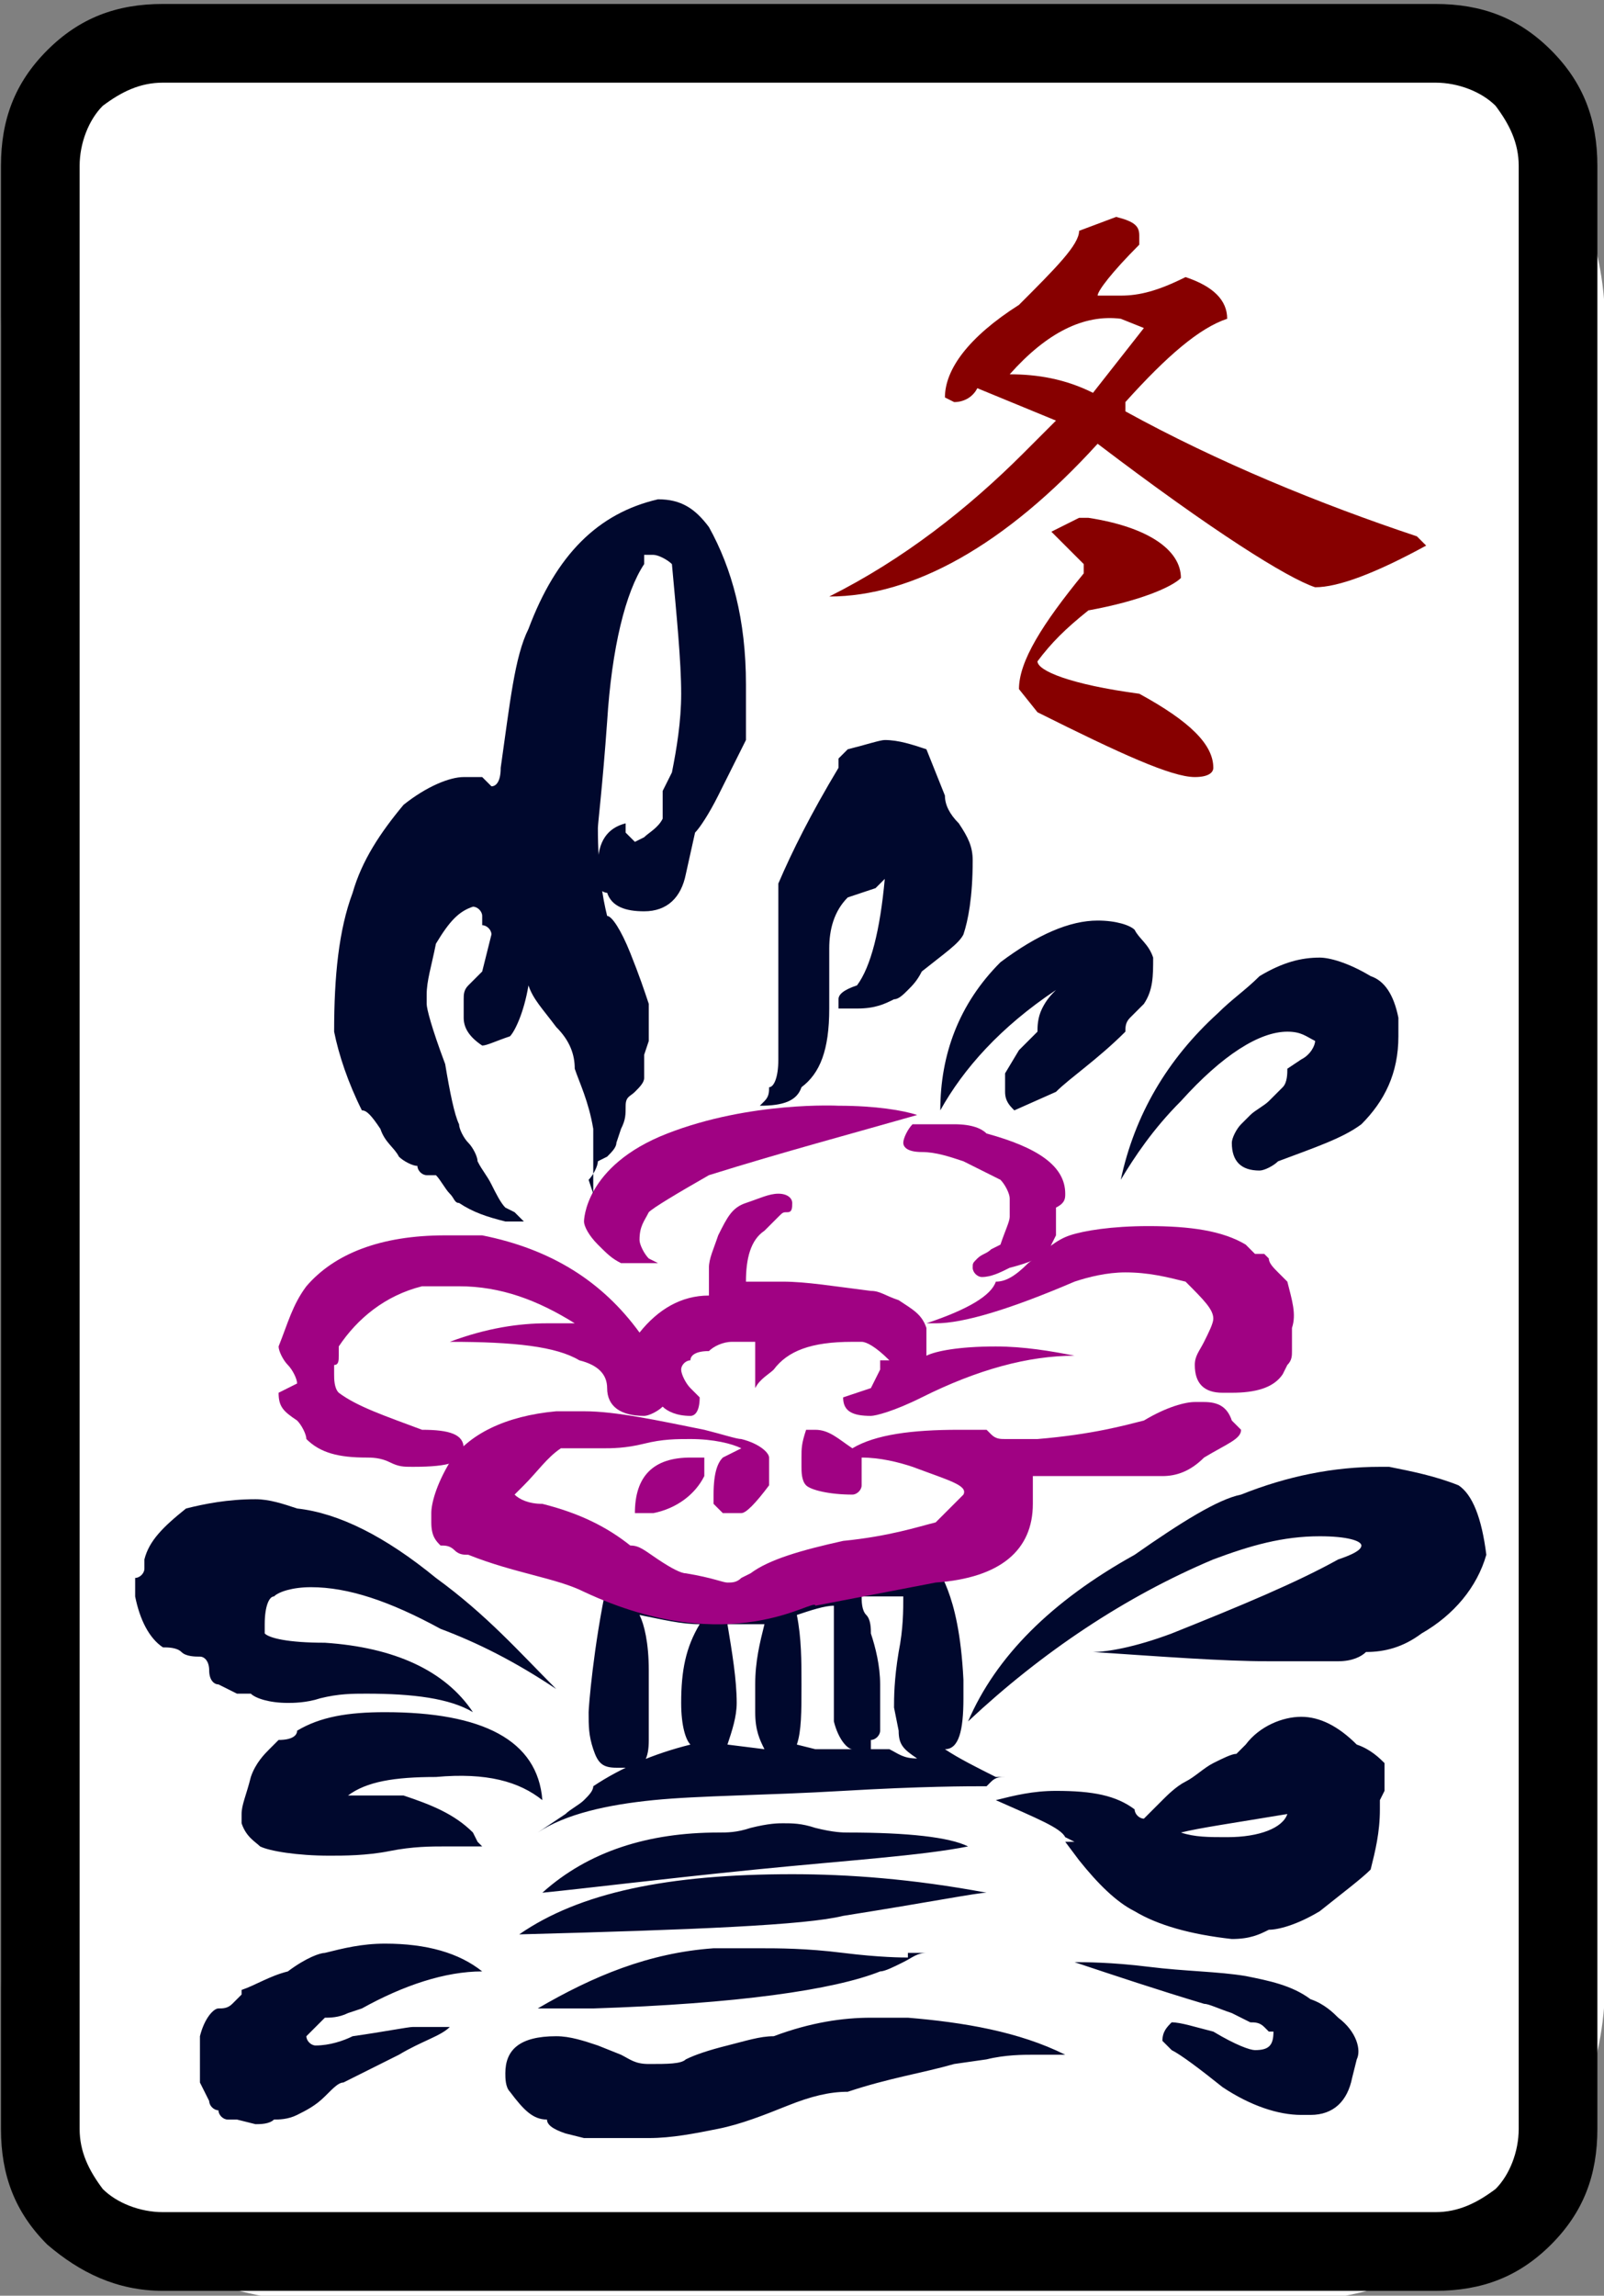 <?xml version="1.0" encoding="utf-8"?>
<!-- Generator: Adobe Illustrator 25.0.1, SVG Export Plug-In . SVG Version: 6.00 Build 0)  -->
<svg version="1.1"
	 id="图层_1" inkscape:version="0.92.3 (2405546, 2018-03-11)" xmlns:cc="http://creativecommons.org/ns#" xmlns:dc="http://purl.org/dc/elements/1.1/" xmlns:inkscape="http://www.inkscape.org/namespaces/inkscape" xmlns:rdf="http://www.w3.org/1999/02/22-rdf-syntax-ns#" xmlns:sodipodi="http://sodipodi.sourceforge.net/DTD/sodipodi-0.dtd" xmlns:svg="http://www.w3.org/2000/svg"
	 xmlns="http://www.w3.org/2000/svg" xmlns:xlink="http://www.w3.org/1999/xlink" x="0px" y="0px" viewBox="0 0 139.8 200"
	 style="enable-background:new 0 0 139.8 200;" xml:space="preserve">
<rect x="0" y="0" width="139.8" height="200" fill="#808080" stroke="none"/>
<style type="text/css">
	.st0{fill:#FFFFFF;}
	.st1{fill:#A00283;}
	.st2{fill:#870000;}
	.st3{fill:#00082D;}
</style>
<path class="st0" d="M112,200.5H28c-15.4,0-27.9-12.5-27.9-27.9V28.4C0.1,13,12.6,0.5,28,0.5h84c15.4,0,27.9,12.5,27.9,27.9v144.2
	C139.9,188,127.4,200.5,112,200.5z"/>
<sodipodi:namedview  bordercolor="#666666" borderopacity="1" gridtolerance="10" guidetolerance="10" id="namedview617" inkscape:current-layer="图层_1" inkscape:cx="-52.49666" inkscape:cy="112.60966" inkscape:pageopacity="0" inkscape:pageshadow="2" inkscape:window-height="705" inkscape:window-maximized="1" inkscape:window-width="1366" inkscape:window-x="-8" inkscape:window-y="-8" inkscape:zoom="1" objecttolerance="10" pagecolor="#ffffff" showgrid="false">
	</sodipodi:namedview>
<g id="g2075" transform="matrix(4.033,0,0,4.033,-2364.464,-882.478)">
	<path id="path578" inkscape:connector-curvature="0" d="M586.3,222.4c0-1,0.3-1.8,1-2.5c0.7-0.7,1.5-1,2.5-1h27.5
		c1,0,1.8,0.3,2.5,1c0.7,0.7,1,1.5,1,2.5v42.4c0,1-0.3,1.8-1,2.5c-0.7,0.7-1.5,1-2.5,1h-27.5c-1,0-1.8-0.4-2.5-1
		c-0.7-0.7-1-1.5-1-2.5 M588,264.8c0,0.5,0.2,0.9,0.5,1.3c0.3,0.3,0.8,0.5,1.3,0.5h27.5c0.5,0,0.9-0.2,1.3-0.5
		c0.3-0.3,0.5-0.8,0.5-1.3v-42.4c0-0.5-0.2-0.9-0.5-1.3c-0.3-0.3-0.8-0.5-1.3-0.5h-27.5c-0.5,0-0.9,0.2-1.3,0.5
		c-0.3,0.3-0.5,0.8-0.5,1.3"/>
	<path id="path580" inkscape:connector-curvature="0" class="st1" d="M601.6,250.3h-0.4c-0.4,0-0.7,0.1-0.9,0.3
		c-0.2,0.2-0.3,0.5-0.3,0.9h0.4c0.5-0.1,0.9-0.4,1.1-0.8v-0.2V250.3z"/>
	<path id="path582" inkscape:connector-curvature="0" class="st2" d="M610.4,223.5c0.4,0.1,0.5,0.2,0.5,0.4v0.2
		c-0.6,0.6-0.9,1-0.9,1.1h0.5c0.4,0,0.8-0.1,1.4-0.4c0.6,0.2,0.9,0.5,0.9,0.9c-0.6,0.2-1.3,0.8-2.2,1.8v0.2c2,1.1,4.2,2,6.3,2.7
		l0.2,0.2c-1.1,0.6-1.9,0.9-2.4,0.9c-0.6-0.2-2.2-1.2-4.7-3.1c-2,2.2-4,3.3-5.8,3.3c1.6-0.8,3-1.9,4.2-3.1l0.7-0.7l-1.7-0.7
		c-0.1,0.2-0.3,0.3-0.5,0.3l-0.2-0.1c0-0.6,0.5-1.3,1.6-2c0.8-0.8,1.3-1.3,1.3-1.6L610.4,223.5z M608.1,226.9c0.6,0,1.2,0.1,1.8,0.4
		l1.1-1.4l-0.5-0.2C609.7,225.6,608.9,226,608.1,226.9z M609.6,230h0.2c1.3,0.2,2,0.7,2,1.3c-0.2,0.2-0.9,0.5-2,0.7
		c-0.5,0.4-0.8,0.7-1.1,1.1c0,0.2,0.7,0.5,2.2,0.7c1.1,0.6,1.6,1.1,1.6,1.6c0,0.1-0.1,0.2-0.4,0.2c-0.5,0-1.6-0.5-3.4-1.4l-0.4-0.5
		c0-0.6,0.5-1.4,1.4-2.5v-0.2l-0.7-0.7L609.6,230z"/>
	<path id="path584" inkscape:connector-curvature="0" class="st1" d="M609.5,248.1c-0.5-0.1-1.1-0.2-1.7-0.2c-0.8,0-1.3,0.1-1.5,0.2
		v-0.2v-0.4c-0.1-0.3-0.3-0.4-0.6-0.6c-0.3-0.1-0.4-0.2-0.6-0.2c-0.8-0.1-1.4-0.2-1.9-0.2h-0.5h-0.3c0-0.5,0.1-0.9,0.4-1.1l0.1-0.1
		l0.2-0.2c0.1-0.1,0.1-0.1,0.2-0.1c0.1,0,0.1-0.1,0.1-0.2c0-0.1-0.1-0.2-0.3-0.2c-0.2,0-0.4,0.1-0.7,0.2c-0.3,0.1-0.4,0.3-0.6,0.7
		c-0.1,0.3-0.2,0.5-0.2,0.7v0.4v0.2c-0.6,0-1.1,0.3-1.5,0.8c-0.8-1.1-1.9-1.8-3.4-2.1h-0.3h-0.5c-1.4,0-2.4,0.4-3,1.1
		c-0.3,0.4-0.4,0.8-0.6,1.3c0,0.1,0.1,0.3,0.2,0.4c0.1,0.1,0.2,0.3,0.2,0.4l-0.4,0.2c0,0.3,0.1,0.4,0.4,0.6c0.1,0.1,0.2,0.3,0.2,0.4
		c0.3,0.3,0.7,0.4,1.3,0.4c0.1,0,0.3,0,0.5,0.1c0.2,0.1,0.3,0.1,0.5,0.1c0.8,0,1.1-0.1,1.1-0.4c0-0.3-0.3-0.4-0.9-0.4
		c-0.8-0.3-1.4-0.5-1.8-0.8c-0.1-0.1-0.1-0.3-0.1-0.4v-0.2c0.1,0,0.1-0.1,0.1-0.2v-0.2c0.4-0.6,1-1.1,1.8-1.3h0.8
		c0.9,0,1.7,0.3,2.5,0.8h-0.3h-0.3c-0.6,0-1.3,0.1-2.1,0.4c1.4,0,2.3,0.1,2.8,0.4c0.4,0.1,0.6,0.3,0.6,0.6c0,0.4,0.3,0.6,0.8,0.6
		c0.1,0,0.3-0.1,0.4-0.2c0.1,0.1,0.3,0.2,0.6,0.2c0.1,0,0.2-0.1,0.2-0.4l-0.2-0.2c-0.1-0.1-0.2-0.3-0.2-0.4c0-0.1,0.1-0.2,0.2-0.2
		c0-0.1,0.1-0.2,0.4-0.2c0.1-0.1,0.3-0.2,0.5-0.2h0.5v0.4v0.6c0.1-0.2,0.3-0.3,0.4-0.4c0.3-0.4,0.8-0.6,1.7-0.6h0.2
		c0.1,0,0.3,0.1,0.6,0.4h-0.2v0.2l-0.2,0.4l-0.6,0.2c0,0.3,0.2,0.4,0.6,0.4c0.1,0,0.5-0.1,1.1-0.4
		C607.4,248.4,608.5,248.1,609.5,248.1L609.5,248.1z"/>
	<path id="path586" inkscape:connector-curvature="0" class="st1" d="M598.9,245.2c0,0.1,0.1,0.3,0.3,0.5c0.2,0.2,0.3,0.3,0.5,0.4
		h0.8l-0.2-0.1c-0.1-0.1-0.2-0.3-0.2-0.4c0-0.3,0.1-0.4,0.2-0.6c0.1-0.1,0.6-0.4,1.3-0.8c1.6-0.5,3.1-0.9,4.5-1.3
		c-0.3-0.1-0.9-0.2-1.7-0.2c0,0-1.9-0.1-3.7,0.6S598.9,245.2,598.9,245.2L598.9,245.2z"/>
	<path id="path588" inkscape:connector-curvature="0" class="st1" d="M609.3,244.6c0-0.6-0.6-1-1.7-1.3c-0.1-0.1-0.3-0.2-0.7-0.2
		h-0.7h-0.2c-0.1,0.1-0.2,0.3-0.2,0.4c0,0.1,0.1,0.2,0.4,0.2c0.3,0,0.6,0.1,0.9,0.2l0.8,0.4c0.1,0.1,0.2,0.3,0.2,0.4v0.2v0.2
		c0,0.1-0.1,0.3-0.2,0.6l-0.2,0.1c-0.1,0.1-0.2,0.1-0.3,0.2c-0.1,0.1-0.1,0.1-0.1,0.2c0,0.1,0.1,0.2,0.2,0.2c0.2,0,0.4-0.1,0.6-0.2
		c0.4-0.1,0.6-0.2,0.8-0.3l0.2-0.4v-0.6C609.3,244.8,609.3,244.7,609.3,244.6L609.3,244.6z"/>
	<path id="path590" inkscape:connector-curvature="0" class="st1" d="M614.1,246.5l-0.2-0.2c-0.1-0.1-0.2-0.2-0.2-0.3l-0.1-0.1h-0.2
		l-0.2-0.2c-0.5-0.3-1.2-0.4-2.1-0.4c-0.8,0-1.4,0.1-1.7,0.2c-0.3,0.1-0.5,0.3-0.9,0.6c-0.3,0.3-0.5,0.4-0.7,0.4
		c-0.1,0.3-0.6,0.6-1.5,0.9h0.2c0.6,0,1.6-0.3,3-0.9c0.3-0.1,0.7-0.2,1.1-0.2c0.5,0,0.9,0.1,1.3,0.2c0.4,0.4,0.6,0.6,0.6,0.8
		c0,0.1-0.1,0.3-0.2,0.5c-0.1,0.2-0.2,0.3-0.2,0.5c0,0.4,0.2,0.6,0.6,0.6h0.2c0.5,0,0.9-0.1,1.1-0.4l0.1-0.2
		c0.1-0.1,0.1-0.2,0.1-0.3v-0.2v-0.3C614.3,247.2,614.2,246.9,614.1,246.5z"/>
	<path id="path592" inkscape:connector-curvature="0" class="st3" d="M595.7,252.9c-1.1-0.9-2.1-1.4-3-1.5c-0.3-0.1-0.6-0.2-0.9-0.2
		c-0.6,0-1.1,0.1-1.5,0.2c-0.5,0.4-0.8,0.7-0.9,1.1v0.2c0,0.1-0.1,0.2-0.2,0.2v0.4c0.1,0.5,0.3,0.9,0.6,1.1c0.1,0,0.3,0,0.4,0.1
		c0.1,0.1,0.3,0.1,0.4,0.1c0.1,0,0.2,0.1,0.2,0.3c0,0.2,0.1,0.3,0.2,0.3l0.4,0.2h0.3c0.1,0.1,0.4,0.2,0.8,0.2c0.1,0,0.4,0,0.7-0.1
		c0.4-0.1,0.7-0.1,1-0.1c1,0,1.8,0.1,2.3,0.4c-0.6-0.9-1.7-1.4-3.2-1.5c-0.8,0-1.2-0.1-1.3-0.2v-0.2c0-0.4,0.1-0.6,0.2-0.6
		c0.1-0.1,0.4-0.2,0.8-0.2c0.8,0,1.7,0.3,2.8,0.9c0.8,0.3,1.6,0.7,2.5,1.3C597.5,254.5,596.8,253.7,595.7,252.9L595.7,252.9z
		 M596.7,261.4c-0.5-0.4-1.2-0.6-2.1-0.6c-0.5,0-0.9,0.1-1.3,0.2c-0.1,0-0.4,0.1-0.8,0.4c-0.4,0.1-0.7,0.3-1,0.4l0,0.1l-0.1,0.1
		l-0.1,0.1c-0.1,0.1-0.2,0.1-0.3,0.1s-0.3,0.2-0.4,0.6v0.6v0.2v0.2l0.2,0.4c0,0.1,0.1,0.2,0.2,0.2c0,0.1,0.1,0.2,0.2,0.2h0.2
		l0.4,0.1c0.1,0,0.3,0,0.4-0.1c0.1,0,0.3,0,0.5-0.1c0.2-0.1,0.4-0.2,0.6-0.4c0.2-0.2,0.3-0.3,0.4-0.3l1.2-0.6
		c0.5-0.3,0.9-0.4,1.1-0.6h-0.4h-0.4c-0.1,0-0.6,0.1-1.3,0.2c-0.2,0.1-0.5,0.2-0.8,0.2c-0.1,0-0.2-0.1-0.2-0.2l0.4-0.4
		c0.1,0,0.3,0,0.5-0.1l0.3-0.1C595,261.7,595.9,261.4,596.7,261.4L596.7,261.4z M598,257.7c-0.1-1.3-1.3-1.9-3.4-1.9
		c-0.8,0-1.4,0.1-1.9,0.4c0,0.1-0.1,0.2-0.4,0.2l-0.2,0.2c-0.1,0.1-0.3,0.3-0.4,0.6c-0.1,0.4-0.2,0.6-0.2,0.8v0.2
		c0.1,0.3,0.3,0.4,0.4,0.5c0.2,0.1,0.8,0.2,1.5,0.2c0.3,0,0.8,0,1.3-0.1c0.5-0.1,0.9-0.1,1.2-0.1h0.8l-0.1-0.1l-0.1-0.2
		c-0.4-0.4-0.9-0.6-1.5-0.8h-0.2H594h-0.2c0.4-0.3,1-0.4,1.9-0.4C596.8,257.1,597.5,257.3,598,257.7L598,257.7z M609.3,263.2
		c-1-0.5-2.2-0.7-3.4-0.8h-0.8c-0.6,0-1.3,0.1-2.1,0.4c-0.3,0-0.6,0.1-1,0.2c-0.4,0.1-0.7,0.2-0.9,0.3c-0.1,0.1-0.4,0.1-0.8,0.1
		c-0.3,0-0.4-0.1-0.6-0.2l-0.5-0.2c-0.3-0.1-0.6-0.2-0.9-0.2c-0.8,0-1.1,0.3-1.1,0.8c0,0.1,0,0.3,0.1,0.4c0.3,0.4,0.5,0.6,0.8,0.6
		c0,0.1,0.1,0.2,0.4,0.3l0.4,0.1h0.8h0.6c0.5,0,1-0.1,1.5-0.2c0.5-0.1,1-0.3,1.5-0.5c0.5-0.2,0.9-0.3,1.3-0.3
		c0.9-0.3,1.6-0.4,2.3-0.6l0.7-0.1c0.4-0.1,0.8-0.1,1-0.1h0.2L609.3,263.2L609.3,263.2z M607.6,259.7c-1.6-0.3-3-0.4-4.2-0.4
		c-2.7,0-4.6,0.4-5.9,1.3c3.8-0.1,6.2-0.2,7-0.4C606.4,259.9,607.4,259.7,607.6,259.7L607.6,259.7z M605.9,261.1
		c-0.1,0-0.6,0-1.4-0.1c-0.8-0.1-1.4-0.1-1.8-0.1h-0.5h-0.5c-1.4,0.1-2.6,0.6-3.8,1.3v0.2v-0.2h0.6h0.6c3.1-0.1,5.2-0.4,6.2-0.8
		c0.1,0,0.3-0.1,0.5-0.2s0.3-0.2,0.5-0.2h0.2h-0.2H605.9z M604.6,258.4c-0.1,0-0.3,0-0.7-0.1c-0.3-0.1-0.5-0.1-0.7-0.1
		c-0.1,0-0.3,0-0.7,0.1c-0.3,0.1-0.5,0.1-0.7,0.1c-1.5,0-2.8,0.4-3.8,1.3c1-0.1,2.6-0.3,4.6-0.5s3.6-0.3,4.6-0.5
		C606.8,258.5,605.9,258.4,604.6,258.4L604.6,258.4z M602,256.5c0.1-0.3,0.2-0.6,0.2-0.9c0-0.5-0.1-1.1-0.2-1.7h0.8
		c-0.1,0.4-0.2,0.8-0.2,1.3v0.6c0,0.4,0.1,0.6,0.2,0.8L602,256.5L602,256.5z M607.3,237.4c0-0.3-0.1-0.5-0.3-0.8
		c-0.2-0.2-0.3-0.4-0.3-0.6l-0.2-0.5l-0.2-0.5c-0.3-0.1-0.6-0.2-0.9-0.2c-0.1,0-0.4,0.1-0.8,0.2l-0.2,0.2v0.2c-0.6,1-1,1.8-1.3,2.5
		v1.5v0.8v1.1v0.4c0,0.4-0.1,0.6-0.2,0.6c0,0.1,0,0.2-0.1,0.3l-0.1,0.1c0.5,0,0.8-0.1,0.9-0.4c0.4-0.3,0.6-0.8,0.6-1.7V240v-0.5
		v-0.2c0-0.4,0.1-0.8,0.4-1.1l0.6-0.2l0.1-0.1l0.1-0.1c-0.1,1.1-0.3,1.9-0.6,2.3c-0.3,0.1-0.4,0.2-0.4,0.3v0.2h0.4
		c0.4,0,0.6-0.1,0.8-0.2c0.1,0,0.2-0.1,0.3-0.2c0.1-0.1,0.2-0.2,0.3-0.4c0.5-0.4,0.8-0.6,0.9-0.8
		C607.2,238.7,607.3,238.2,607.3,237.4L607.3,237.4z M603.5,256.5c0.1-0.3,0.1-0.7,0.1-1.3c0-0.5,0-1-0.1-1.5
		c0.3-0.1,0.6-0.2,0.8-0.2v0.2v0.1v0.3v1.1v0.8c0.1,0.4,0.3,0.6,0.4,0.6h-0.8L603.5,256.5L603.5,256.5z M605.7,256.2
		c0,0.3,0.1,0.4,0.4,0.6c-0.3,0-0.4-0.1-0.6-0.2h-0.4v-0.2c0.1,0,0.2-0.1,0.2-0.2v-0.5v-0.5c0-0.4-0.1-0.8-0.2-1.1
		c0-0.1,0-0.3-0.1-0.4c-0.1-0.1-0.1-0.3-0.1-0.4h0.4h0.5c0,0.3,0,0.7-0.1,1.2c-0.1,0.6-0.1,1-0.1,1.2L605.7,256.2L605.7,256.2z
		 M611.2,239.5c-0.1-0.3-0.3-0.4-0.4-0.6c-0.1-0.1-0.4-0.2-0.8-0.2c-0.6,0-1.3,0.3-2.1,0.9c-0.9,0.9-1.3,2-1.3,3.2
		c0.5-0.9,1.3-1.8,2.5-2.6c-0.1,0.1-0.2,0.2-0.3,0.4c-0.1,0.2-0.1,0.4-0.1,0.5l-0.4,0.4L608,242v0.4c0,0.2,0.1,0.3,0.2,0.4l0.9-0.4
		c0.3-0.3,0.9-0.7,1.5-1.3c0-0.1,0-0.2,0.1-0.3l0.3-0.3C611.2,240.2,611.2,239.9,611.2,239.5L611.2,239.5z M618.4,252.4
		c-0.1-0.8-0.3-1.3-0.6-1.5c-0.5-0.2-1-0.3-1.5-0.4h-0.2c-1,0-2,0.2-3,0.6c-0.5,0.1-1.3,0.6-2.3,1.3c-1.8,1-3,2.2-3.6,3.6
		c1.6-1.5,3.4-2.7,5.3-3.5c0.8-0.3,1.5-0.5,2.3-0.5c0.6,0,0.9,0.1,0.9,0.2c0,0.1-0.2,0.2-0.5,0.3c-0.9,0.5-2.1,1-3.6,1.6
		c-0.8,0.3-1.4,0.4-1.7,0.4c1.5,0.1,2.8,0.2,3.8,0.2h0.8h0.7c0.3,0,0.5-0.1,0.6-0.2c0.4,0,0.8-0.1,1.2-0.4
		C617.7,253.7,618.2,253.1,618.4,252.4L618.4,252.4z M616.2,257.5v-0.6c-0.1-0.1-0.3-0.3-0.6-0.4c-0.4-0.4-0.8-0.6-1.2-0.6
		c-0.4,0-0.9,0.2-1.2,0.6l-0.2,0.2c-0.1,0-0.3,0.1-0.5,0.2c-0.2,0.1-0.4,0.3-0.6,0.4c-0.2,0.1-0.4,0.3-0.5,0.4l-0.2,0.2l-0.2,0.2
		c-0.1,0-0.2-0.1-0.2-0.2c-0.4-0.3-0.9-0.4-1.7-0.4c-0.5,0-0.9,0.1-1.3,0.2c0.9,0.4,1.4,0.6,1.5,0.8l0.2,0.1h-0.2l0.3,0.4
		c0.4,0.5,0.8,0.9,1.2,1.1c0.5,0.3,1.2,0.5,2.1,0.6c0.4,0,0.6-0.1,0.8-0.2c0.2,0,0.6-0.1,1.1-0.4c0.5-0.4,0.9-0.7,1.1-0.9
		c0.1-0.4,0.2-0.8,0.2-1.3v-0.2L616.2,257.5L616.2,257.5z M615.2,262.4c-0.1-0.1-0.3-0.3-0.6-0.4c-0.4-0.3-0.9-0.4-1.4-0.5
		c-0.6-0.1-1.3-0.1-2.1-0.2c-0.8-0.1-1.4-0.1-1.6-0.1c0.9,0.3,1.8,0.6,2.8,0.9c0.1,0,0.3,0.1,0.6,0.2l0.4,0.2c0.1,0,0.2,0,0.3,0.1
		c0.1,0.1,0.1,0.1,0.1,0.1h0.1c0,0.3-0.1,0.4-0.4,0.4c-0.1,0-0.4-0.1-0.9-0.4c-0.4-0.1-0.7-0.2-0.9-0.2c-0.1,0.1-0.2,0.2-0.2,0.4
		l0.2,0.2c0.2,0.1,0.6,0.4,1.1,0.8c0.6,0.4,1.2,0.6,1.7,0.6h0.2c0.5,0,0.8-0.3,0.9-0.8l0.1-0.4C615.7,263.1,615.6,262.7,615.2,262.4
		L615.2,262.4z M616.5,240.8c-0.1-0.5-0.3-0.8-0.6-0.9c-0.5-0.3-0.9-0.4-1.1-0.4c-0.4,0-0.8,0.1-1.3,0.4c-0.3,0.3-0.6,0.5-0.9,0.8
		c-1.1,1-1.8,2.2-2.1,3.6c0.3-0.5,0.7-1.1,1.3-1.7c0.9-1,1.7-1.5,2.3-1.5c0.3,0,0.4,0.1,0.6,0.2c0,0.1-0.1,0.3-0.3,0.4l-0.3,0.2
		c0,0.1,0,0.3-0.1,0.4c-0.1,0.1-0.2,0.2-0.3,0.3c-0.1,0.1-0.3,0.2-0.4,0.3l-0.2,0.2c-0.1,0.1-0.2,0.3-0.2,0.4c0,0.4,0.2,0.6,0.6,0.6
		c0.1,0,0.3-0.1,0.4-0.2c0.8-0.3,1.4-0.5,1.8-0.8c0.5-0.5,0.8-1.1,0.8-1.9L616.5,240.8z M614.1,258c-0.1,0.3-0.6,0.5-1.3,0.5
		c-0.4,0-0.7,0-1-0.1C612.2,258.3,612.9,258.2,614.1,258L614.1,258z M599,244.3c0.1-0.1,0.2-0.3,0.2-0.4l0.2-0.1
		c0.1-0.1,0.2-0.2,0.2-0.3l0.1-0.3c0.1-0.2,0.1-0.3,0.1-0.5s0.1-0.2,0.2-0.3c0.1-0.1,0.2-0.2,0.2-0.3c0-0.1,0-0.3,0-0.5l0.1-0.3
		v-0.8c-0.1-0.3-0.2-0.6-0.4-1.1c-0.2-0.5-0.4-0.8-0.5-0.8c-0.1-0.4-0.2-1-0.2-1.9c0-0.1,0.1-0.9,0.2-2.3c0.1-1.6,0.4-2.8,0.8-3.4
		v-0.2h0.2c0.1,0,0.3,0.1,0.4,0.2c0.1,1.1,0.2,2.1,0.2,2.8c0,0.6-0.1,1.2-0.2,1.7l-0.2,0.4v0.3v0.3c-0.1,0.2-0.3,0.3-0.4,0.4
		L600,237l-0.2-0.2v-0.2c-0.4,0.1-0.6,0.4-0.6,0.9v0.2v0.2c0,0.1,0.1,0.2,0.2,0.2c0.1,0.3,0.4,0.4,0.8,0.4c0.5,0,0.8-0.3,0.9-0.8
		l0.2-0.9c0.1-0.1,0.3-0.4,0.5-0.8c0.2-0.4,0.4-0.8,0.6-1.2v-0.1v-1.1c0-1.4-0.3-2.5-0.8-3.4c-0.3-0.4-0.6-0.6-1.1-0.6
		c-1.3,0.3-2.2,1.2-2.8,2.8c-0.3,0.6-0.4,1.6-0.6,3c0,0.3-0.1,0.4-0.2,0.4l-0.2-0.2h-0.4c-0.3,0-0.8,0.2-1.3,0.6
		c-0.5,0.6-0.9,1.2-1.1,1.9c-0.3,0.8-0.4,1.8-0.4,3c0.1,0.5,0.3,1.1,0.6,1.7c0.1,0,0.2,0.1,0.4,0.4c0.1,0.3,0.3,0.4,0.4,0.6
		c0.1,0.1,0.3,0.2,0.4,0.2c0,0.1,0.1,0.2,0.2,0.2h0.2c0.1,0.1,0.2,0.3,0.3,0.4c0.1,0.1,0.1,0.2,0.2,0.2c0.3,0.2,0.6,0.3,1,0.4h0.4
		l-0.2-0.2l-0.2-0.1c-0.1-0.1-0.2-0.3-0.3-0.5c-0.1-0.2-0.2-0.3-0.3-0.5c0-0.1-0.1-0.3-0.2-0.4c-0.1-0.1-0.2-0.3-0.2-0.4
		c-0.1-0.2-0.2-0.7-0.3-1.3c-0.3-0.8-0.4-1.2-0.4-1.3v-0.2c0-0.3,0.1-0.6,0.2-1.1c0.3-0.5,0.5-0.7,0.8-0.8c0.1,0,0.2,0.1,0.2,0.2
		v0.2c0.1,0,0.2,0.1,0.2,0.2l-0.2,0.8l-0.3,0.3c-0.1,0.1-0.1,0.2-0.1,0.3v0.4c0,0.2,0.1,0.4,0.4,0.6c0.1,0,0.3-0.1,0.6-0.2
		c0.1-0.1,0.3-0.5,0.4-1.1c0.1,0.3,0.3,0.5,0.6,0.9c0.3,0.3,0.4,0.6,0.4,0.9c0.1,0.3,0.3,0.7,0.4,1.3v0.6v0.8 M599.4,253
		c-0.3,1.4-0.4,2.7-0.4,2.8c0,0.3,0,0.5,0.1,0.8s0.2,0.4,0.5,0.4h0.3c0.3,0,0.4-0.2,0.4-0.6V256v-1.1c0-0.6-0.1-1-0.2-1.2
		c0.5,0.1,0.9,0.2,1.3,0.2c-0.3,0.5-0.4,1-0.4,1.7c0,0.5,0.1,0.8,0.2,0.9c-0.8,0.2-1.5,0.5-2.1,0.9c0,0.1-0.1,0.2-0.2,0.3
		c-0.1,0.1-0.3,0.2-0.4,0.3l-0.6,0.4c0.6-0.4,1.5-0.6,2.5-0.7c1-0.1,2.4-0.1,4.1-0.2c1.7-0.1,2.7-0.1,3.1-0.1l0.1-0.1
		c0.1-0.1,0.2-0.1,0.3-0.1h-0.2c-0.4-0.2-0.8-0.4-1.1-0.6c0.3,0,0.4-0.4,0.4-1.1v-0.4c-0.1-2-0.6-2.3-0.6-2.6l-1.2-0.2l-3,1
		L599.4,253z"/>
	<path id="path594" inkscape:connector-curvature="0" class="st1" d="M606.5,253c1.4-0.1,2.1-0.7,2.1-1.7v-0.6h1.9h0.9
		c0.3,0,0.6-0.1,0.9-0.4c0.5-0.3,0.8-0.4,0.8-0.6l-0.2-0.2c-0.1-0.3-0.3-0.4-0.6-0.4h-0.2c-0.2,0-0.6,0.1-1.1,0.4
		c-0.4,0.1-1.1,0.3-2.3,0.4h-0.5H608c-0.1,0-0.2,0-0.3-0.1l-0.1-0.1h-0.6c-1,0-1.8,0.1-2.3,0.4c-0.3-0.2-0.5-0.4-0.8-0.4h-0.2
		c-0.1,0.3-0.1,0.4-0.1,0.6v0.2c0,0.1,0,0.3,0.1,0.4c0.1,0.1,0.5,0.2,1,0.2c0.1,0,0.2-0.1,0.2-0.2v-0.3v-0.3c0.4,0,0.8,0.1,1.1,0.2
		c0.8,0.3,1.2,0.4,1.1,0.6l-0.3,0.3l-0.3,0.3c-0.4,0.1-1,0.3-2,0.4c-0.9,0.2-1.6,0.4-2,0.7l-0.2,0.1c-0.1,0.1-0.2,0.1-0.3,0.1
		c-0.1,0-0.3-0.1-0.9-0.2c-0.1,0-0.3-0.1-0.6-0.3c-0.3-0.2-0.4-0.3-0.6-0.3c-0.5-0.4-1.1-0.7-1.9-0.9c-0.3,0-0.5-0.1-0.6-0.2
		l0.2-0.2c0.3-0.3,0.5-0.6,0.8-0.8h0.9c0.2,0,0.5,0,0.9-0.1c0.4-0.1,0.7-0.1,1-0.1c0.5,0,0.9,0.1,1.1,0.2l-0.4,0.2
		c-0.1,0.1-0.2,0.3-0.2,0.8v0.2l0.2,0.2h0.2h0.2c0.1,0,0.3-0.2,0.6-0.6v-0.4v-0.2c0-0.1-0.2-0.3-0.6-0.4c-0.1,0-0.4-0.1-0.8-0.2
		c-1-0.2-1.9-0.4-2.6-0.4h-0.6c-1.1,0.1-1.9,0.5-2.3,1.1c-0.3,0.5-0.4,0.9-0.4,1.1v0.2c0,0.3,0.1,0.4,0.2,0.5c0.1,0,0.2,0,0.3,0.1
		c0.1,0.1,0.2,0.1,0.3,0.1c1,0.4,1.9,0.5,2.5,0.8c3.2,1.5,5,0.1,5,0.3L606.5,253z"/>
</g>
</svg>
